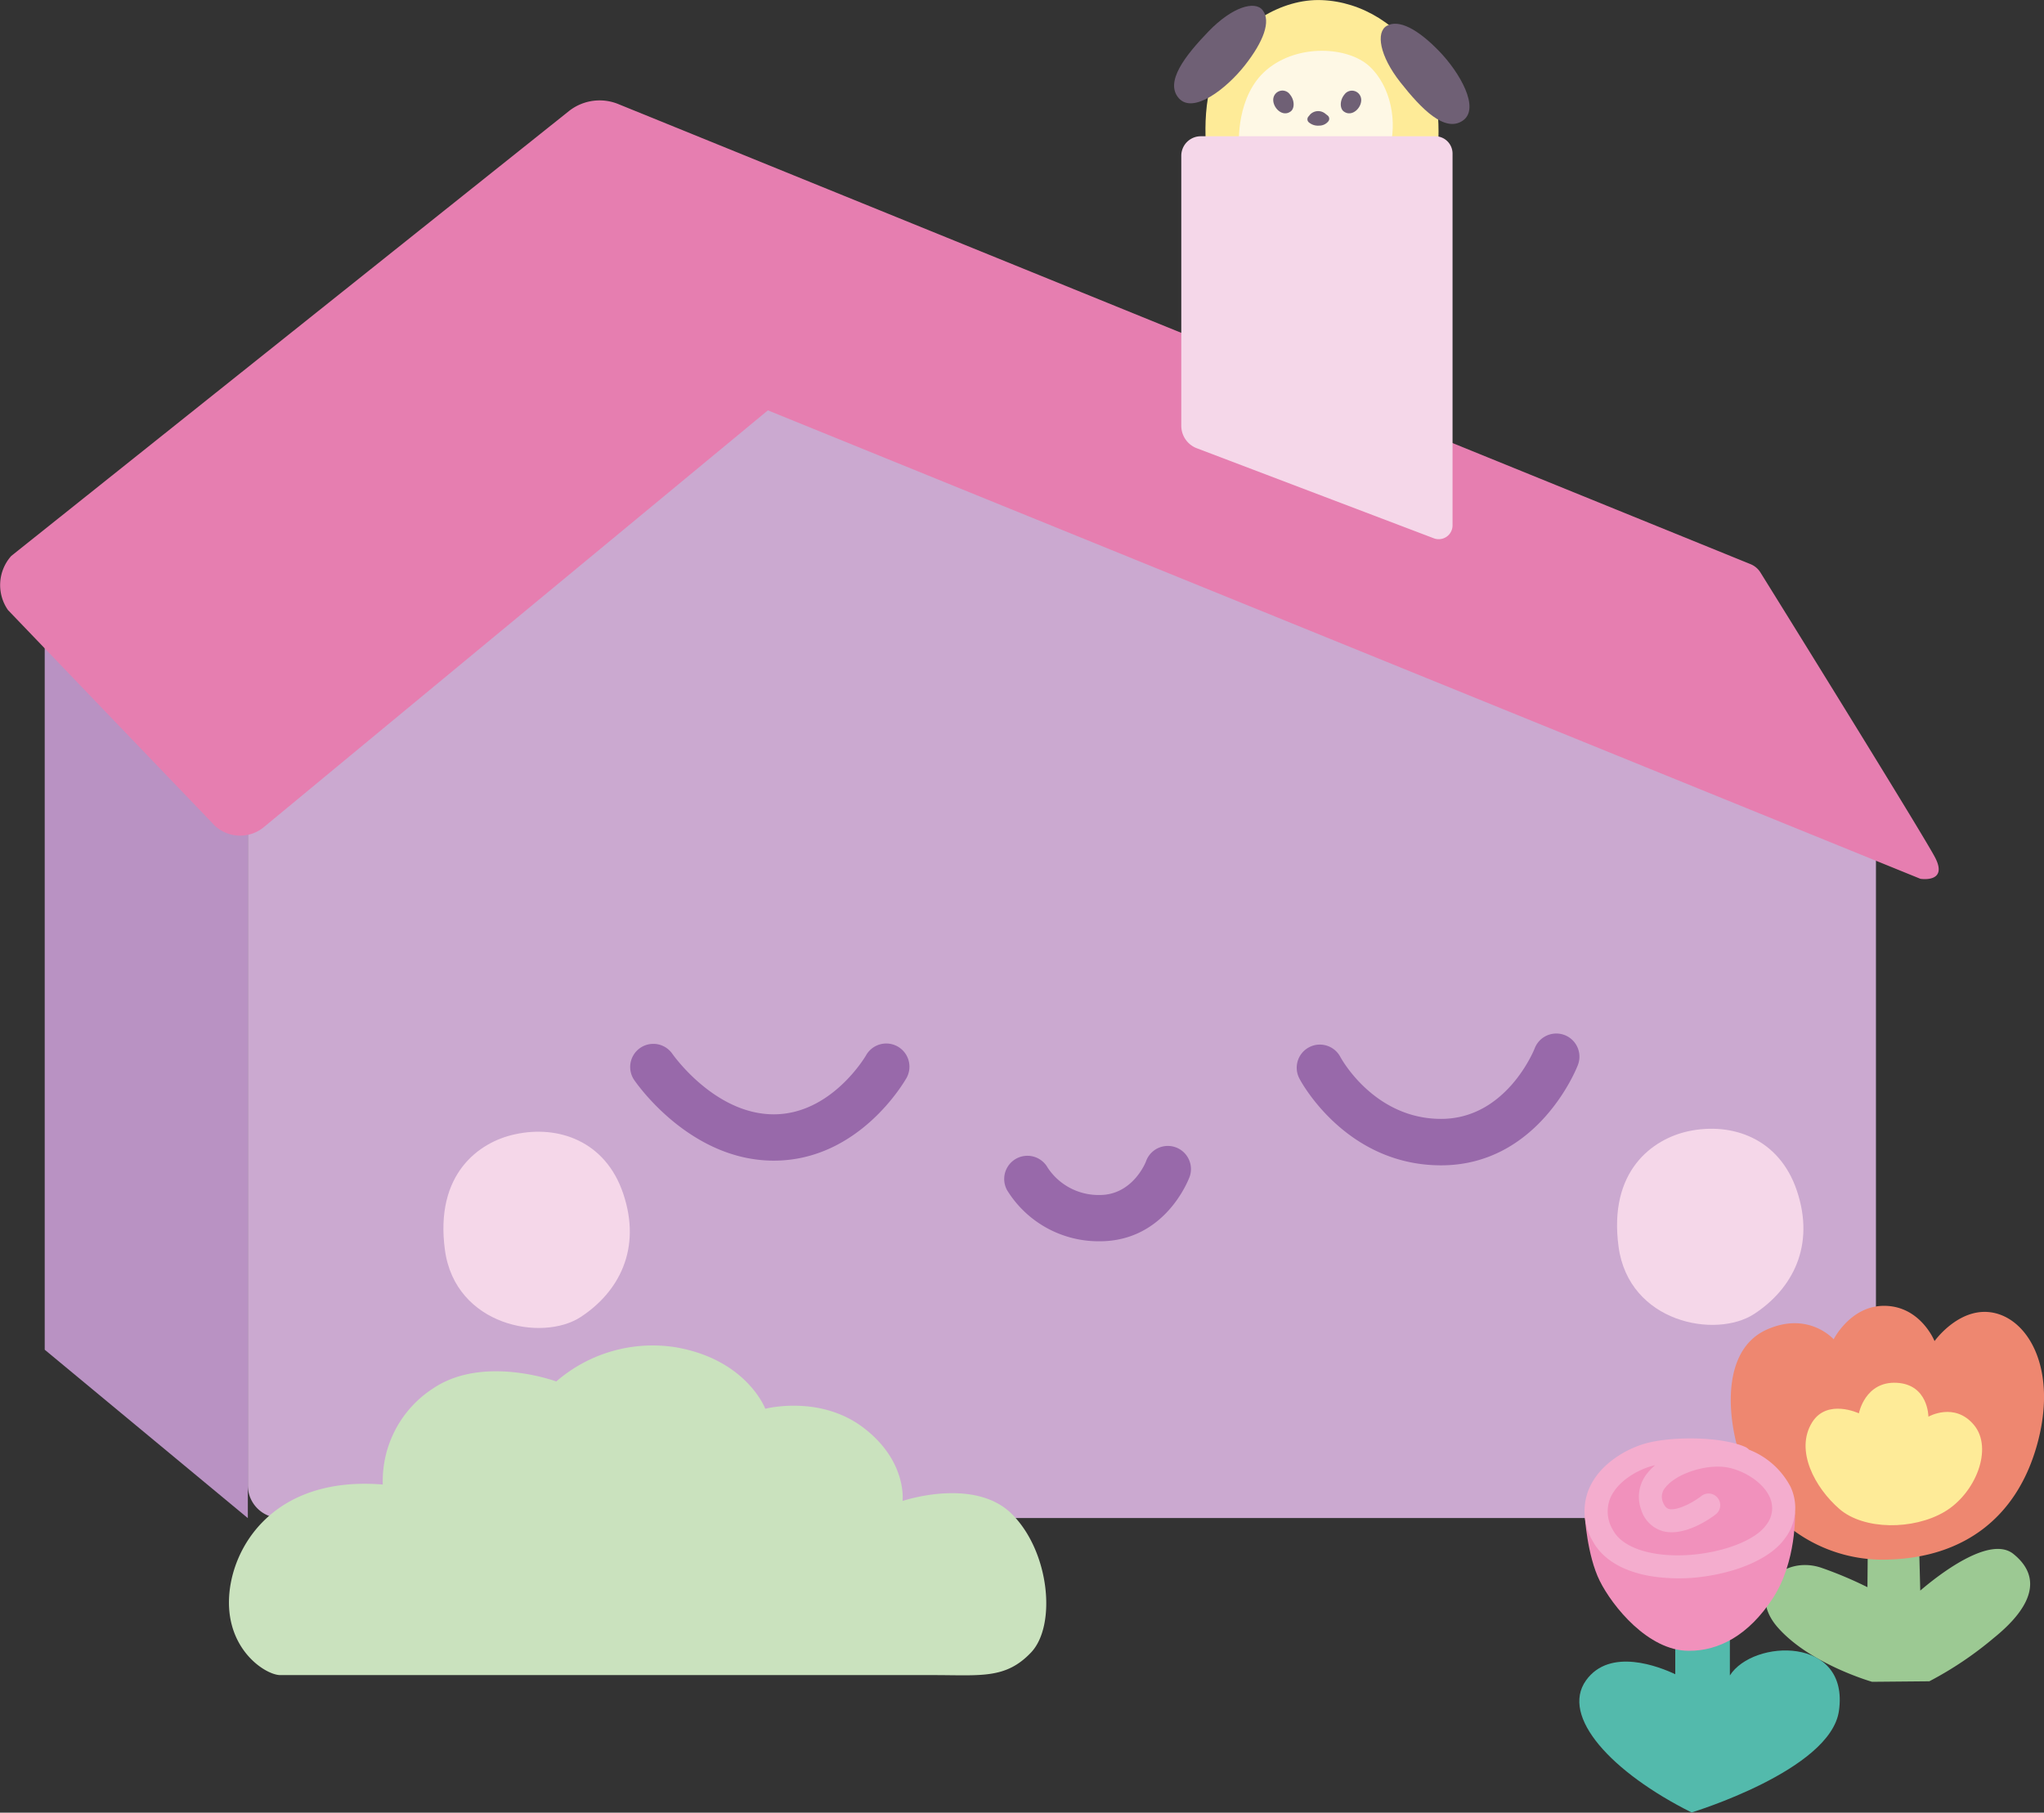 <svg id="Layer_1" data-name="Layer 1" xmlns="http://www.w3.org/2000/svg" viewBox="0 0 353.33 313.42"><rect x="0" y="0" width="353.33" height="313.42" fill="#333333" stroke="none"/><defs><style>.cls-1{fill:#cba9d0;}.cls-2{fill:#b992c3;}.cls-3{fill:#e67eb0;}.cls-4{fill:#9869aa;}.cls-5{fill:#f5d7e9;}.cls-6{fill:#feeb98;}.cls-7{fill:#fef8e5;}.cls-8{fill:#6f6075;}.cls-9{fill:#cae2be;}.cls-10{fill:#9cc993;}.cls-11{fill:#ee8770;}.cls-12{fill:#53baac;}.cls-13{fill:#f191bc;}.cls-14{fill:#f4adce;}</style></defs><path class="cls-1" d="M163.23,398.69v123a5.66,5.66,0,0,0,5.67,5.66H439a5.66,5.66,0,0,0,5.67-5.66V410.83a5.66,5.66,0,0,0-3.5-5.23l-188.4-78.16a5.67,5.67,0,0,0-5.73.82l-81.71,66A5.65,5.65,0,0,0,163.23,398.69Z" transform="translate(-120.39 -264.88)"/><polygon class="cls-2" points="7.73 101.42 42.84 131.1 42.84 262.49 7.73 233.37 7.73 101.42"/><path class="cls-3" d="M121.77,370.36l35.28,36.79a6.42,6.42,0,0,0,8.94.75l87.14-72.07,199.23,81s4.89.78,2.5-3.75c-2.19-4.13-25.92-42.41-30.14-49.19a3.64,3.64,0,0,0-1.76-1.48l-195.7-79.54a8.55,8.55,0,0,0-8.44,1.15L122.34,361A7.56,7.56,0,0,0,121.77,370.36Z" transform="translate(-120.39 -264.88)"/><path class="cls-4" d="M254.15,465.56c-14.54,0-23.78-13.42-24.17-14a4,4,0,0,1,6.62-4.49c.09.12,7.31,10.48,17.55,10.48,10,0,15.88-10.09,15.94-10.19a4,4,0,0,1,7,3.91C276.74,451.86,268.92,465.56,254.15,465.56Z" transform="translate(-120.39 -264.88)"/><path class="cls-4" d="M310.49,479.5a18.58,18.58,0,0,1-16-8.81,4,4,0,0,1,7-3.92,10.54,10.54,0,0,0,9,4.73c5.72,0,8-5.71,8.05-5.95a4,4,0,0,1,7.51,2.75C325.88,468.76,321.87,479.5,310.49,479.5Z" transform="translate(-120.39 -264.88)"/><path class="cls-4" d="M369.5,466.37c-16.39,0-24.16-14.35-24.49-15a4,4,0,0,1,7.07-3.75c.25.46,5.94,10.72,17.42,10.72,11.19,0,16-11.72,16.19-12.22a4,4,0,0,1,7.45,2.92C392.87,449.78,386.2,466.37,369.5,466.37Z" transform="translate(-120.39 -264.88)"/><path class="cls-5" d="M209.43,461c-6.24,1.32-13.91,6.86-12.13,20s16.83,15.93,23.46,11.6,10.57-11.81,7.37-21.31C225.07,462.13,216.85,459.37,209.43,461Z" transform="translate(-120.39 -264.88)"/><path class="cls-5" d="M412.3,460.46c-6.24,1.33-13.91,6.86-12.12,20s16.82,15.94,23.45,11.6,10.57-11.81,7.37-21.31C427.94,461.64,419.73,458.89,412.3,460.46Z" transform="translate(-120.39 -264.88)"/><path class="cls-6" d="M329.15,292.84s-1.61-9.8,1.76-16.68,11-11.56,18-11.26c6.82.28,13.61,4.24,17.71,11.41,3.44,6,2.34,14.48,2,18.73Z" transform="translate(-120.39 -264.88)"/><path class="cls-7" d="M334.56,289.91s-.58-8.48,4.83-13,14.05-3.95,17.71-.58,5,9.65,3.36,14.78Z" transform="translate(-120.39 -264.88)"/><path class="cls-8" d="M340.52,281.8a1.59,1.59,0,0,1,2.87-.56c.82,1,.79,2.4.12,2.9C342,285.27,340.21,283.3,340.52,281.8Z" transform="translate(-120.39 -264.88)"/><path class="cls-8" d="M355.65,281.8a1.6,1.6,0,0,0-2.87-.56c-.82,1-.79,2.4-.12,2.9C354.17,285.27,356,283.3,355.65,281.8Z" transform="translate(-120.39 -264.88)"/><path class="cls-8" d="M346.6,285a.71.71,0,0,0,0,1,2.42,2.42,0,0,0,1.81.6,2,2,0,0,0,1.61-.76.71.71,0,0,0-.15-1l-.43-.34a1.94,1.94,0,0,0-2.57.17Z" transform="translate(-120.39 -264.88)"/><path class="cls-8" d="M338.66,266.65c-1.33-1.72-5.27-.58-9.36,3.66s-7.61,8.78-5.13,11.56,8.2-1.61,11.42-5.71S340.12,268.55,338.66,266.65Z" transform="translate(-120.39 -264.88)"/><path class="cls-8" d="M360.11,269.35c-1.89,1.08-1.29,5.14,2.36,9.77s7.67,8.72,10.76,6.63-.48-8.33-4.11-12.07S362.19,268.16,360.11,269.35Z" transform="translate(-120.39 -264.88)"/><path class="cls-5" d="M324.59,291.81V338.5a4.16,4.16,0,0,0,2.62,3.86l41,15.58a2.39,2.39,0,0,0,3.27-2.21V291.38a3,3,0,0,0-2.95-2.94H328A3.37,3.37,0,0,0,324.59,291.81Z" transform="translate(-120.39 -264.88)"/><path class="cls-9" d="M168.84,554.51c-2.47,0-9.21-4.25-8.86-13.23s7.8-21.25,26.58-19.72a19.07,19.07,0,0,1,8.73-16.64c8.71-5.84,21.26-1.18,21.26-1.18a25.43,25.43,0,0,1,20.66-5.91c12.28,2.13,15.47,10.63,15.47,10.63s9.44-2.48,17,3.3,6.73,12.64,6.73,12.64,12.51-4.25,19,2.36S303,546,298.61,550.61s-8.62,3.9-16.89,3.9Z" transform="translate(-120.39 -264.88)"/><path class="cls-10" d="M468.44,533.57c-4.13-3.34-13.12,3.77-16.11,6.33l-.23-8.83-8.84,1.35-.06,6.89a68.07,68.07,0,0,0-7.92-3.34c-6.72-2.31-13.16,3.94-7.59,10.29S444,555.67,444,555.67l9.9-.09a61.29,61.29,0,0,0,11.15-7.5C471.71,542.7,473.44,537.61,468.44,533.57Z" transform="translate(-120.39 -264.88)"/><path class="cls-11" d="M437.36,496.45s2.92-5.84,8.79-5.79c6.24.06,8.65,6.1,8.65,6.1s4.51-6.35,10.57-4.81,10.67,10.29,7.11,22.88-12.78,19.32-25.57,19.7a26,26,0,0,1-24.22-14.13c-3.36-6.63-6-21.63,3.18-25.66C433.07,491.57,437.36,496.45,437.36,496.45Z" transform="translate(-120.39 -264.88)"/><path class="cls-6" d="M441.72,509.25s1.06-5.57,6.54-5.28,5.48,5.86,5.48,5.86,4.52-2.6,7.88,1.44.29,11.82-5.09,15-13.94,3.18-18.17-.48-7.75-10.15-4.71-15C436.25,506.66,441.72,509.25,441.72,509.25Z" transform="translate(-120.39 -264.88)"/><path class="cls-12" d="M419.42,554.57v-11s-9.06,2.91-9.44,2.53l0,8.26c-2.68-1.27-11.29-4.72-15.43,1.07-4.45,6.24,4.41,15.91,18.25,22.83,0,0,24-7.28,25.47-17.55C440.14,547.73,423.44,548.26,419.42,554.57Z" transform="translate(-120.39 -264.88)"/><path class="cls-13" d="M412.31,550.31c-7,0-13.19-7.69-15.38-12.08s-2.6-11.33-2.6-11.33l6.24-8.3,11.89-3.32,10.1,1.79,5.56,5.12,2.56,4.22s.32,8.48-3.86,14.85S417.53,550.34,412.31,550.31Z" transform="translate(-120.39 -264.88)"/><path class="cls-14" d="M412.85,537.7a30.31,30.31,0,0,1-4.46,0c-6.21-.4-10.73-2.69-12.72-6.43a10.11,10.11,0,0,1-.59-9c1.83-4.27,6.42-6.88,9.78-7.82,4.45-1.23,12.93-1.24,17.19.6a2.16,2.16,0,0,1,.69.49,13.69,13.69,0,0,1,7.19,6.46,8.64,8.64,0,0,1-1,8.88C426.08,534.87,419.24,537.2,412.85,537.7Zm-6.34-19.49-.58.15c-2.71.75-6,2.76-7.18,5.54a6.16,6.16,0,0,0,.46,5.53c1.29,2.44,4.73,4,9.44,4.32,6.89.46,14.67-1.9,17-5.14a4.6,4.6,0,0,0,.65-4.89c-1.31-2.88-5.16-4.94-8-5.21-3.59-.34-8.25,1.31-10,3.53a2.41,2.41,0,0,0-.48,2.5c.37,1,.85,1.18,1,1.23,1.41.4,4.21-1.08,5.65-2.21A2,2,0,1,1,417,526.7c-.53.42-5.29,4-9.22,2.91a5.52,5.52,0,0,1-3.7-3.71,6.46,6.46,0,0,1,1.08-6.31A10.1,10.1,0,0,1,406.51,518.21Z" transform="translate(-120.39 -264.88)"/></svg>